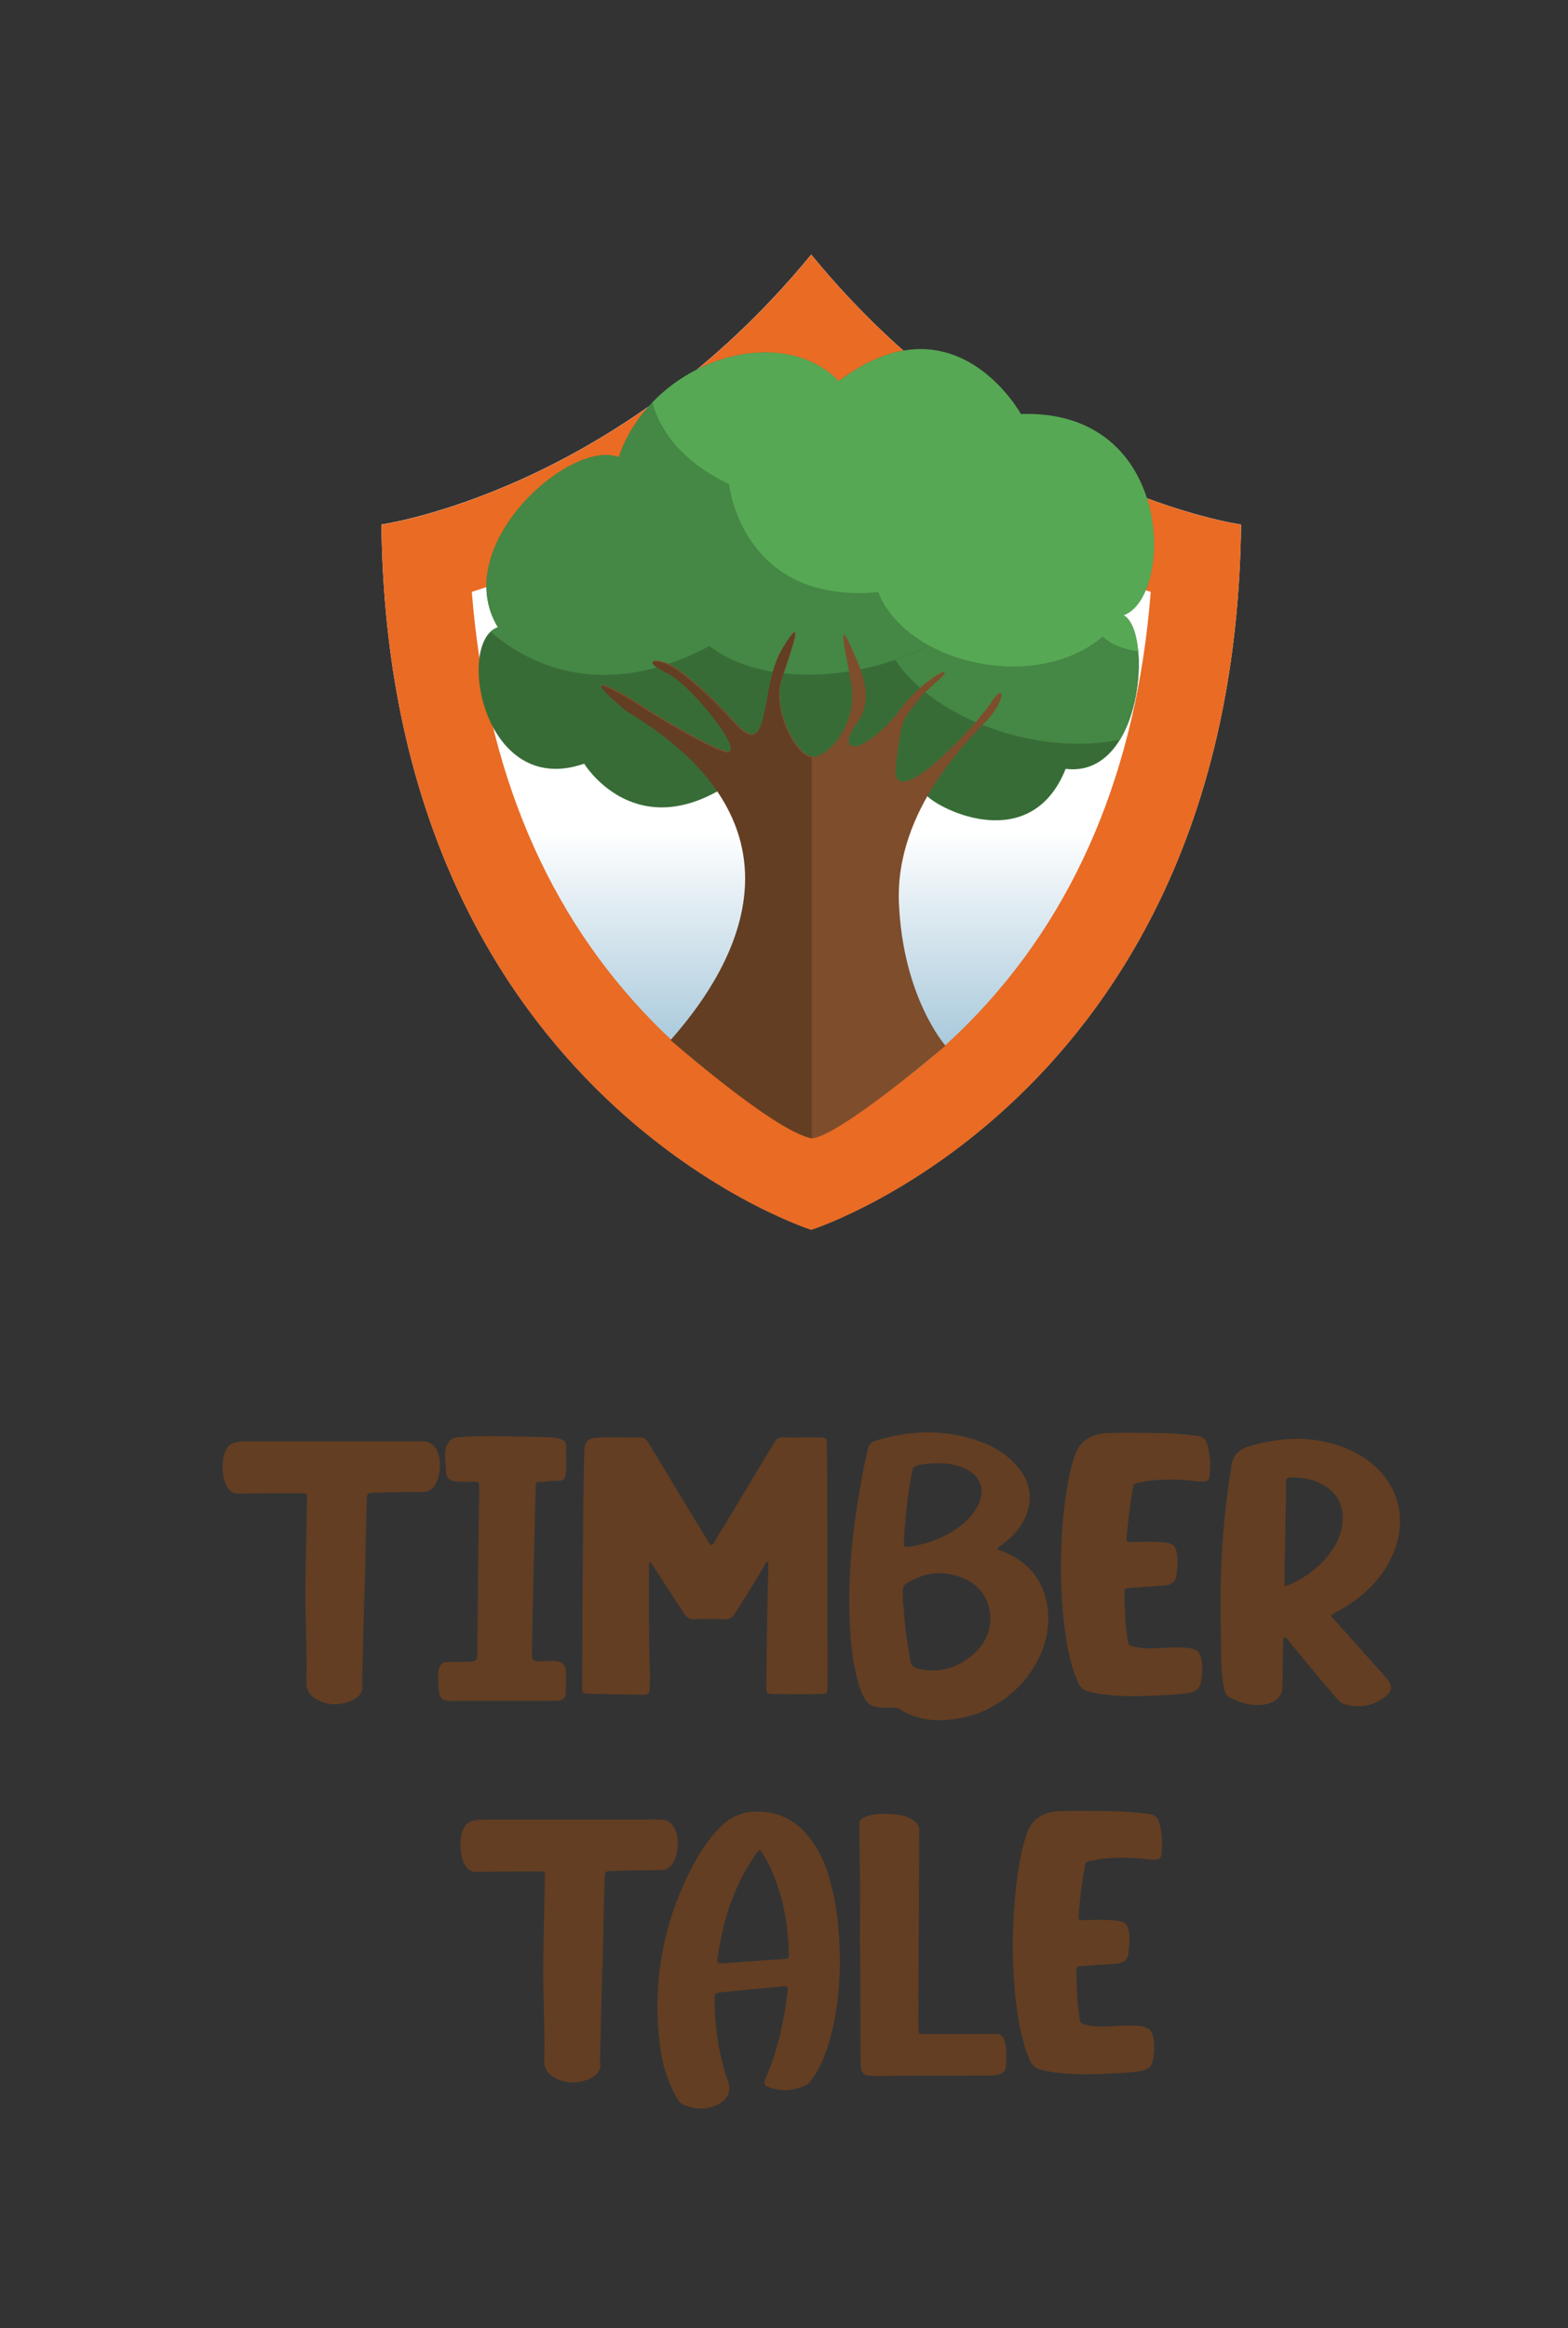 <?xml version="1.0" encoding="UTF-8"?><svg xmlns="http://www.w3.org/2000/svg" xmlns:xlink="http://www.w3.org/1999/xlink" viewBox="0 0 194.28 288.32"><rect x="0" y="0" width="194.28" height="288.32" fill="#333333" stroke="none"/><defs><style>.i{fill:url(#f);}.j{fill:#e96b24;}.k{fill:#7e4d2c;}.l{fill:#458744;}.m{fill:#57a855;}.n{fill:#386c37;}.o{fill:#633e23;}</style><linearGradient id="f" x1="100.52" y1="62.11" x2="100.52" y2="185.47" gradientTransform="matrix(1, 0, 0, 1, 0, 0)" gradientUnits="userSpaceOnUse"><stop offset=".33" stop-color="#fff"/><stop offset=".78" stop-color="#4c8fb5"/></linearGradient></defs><g id="a"/><g id="b"><g><path class="o" d="M45.16,196.74c-.1,3.82-.19,7.64-.29,11.46,0,.12-.03,.23,0,.34,.23,1.09-.44,1.67-1.32,2.07-1.43,.65-2.88,.62-4.28-.12-.86-.46-1.34-1.14-1.31-2.17,.11-4.05-.17-8.1-.12-12.15,.05-3.88,.13-6.42,.2-10.29,0-.17,0-.35,.01-.52,.02-.28-.09-.43-.4-.43-.21,0-.42,0-.62,0-2.49,0-4.98,0-7.48,.04-.62,.01-1-.23-1.32-.68-.84-1.19-.95-4.28,.16-5.26,.45-.4,1.31-.52,1.77-.52,6.59,0,13.17,0,19.76,0,.56,0,1.89-.03,2.46,0,2.42,0,2.53,3.63,1.57,5.31-.35,.62-.85,.97-1.64,.96-1.93-.03-3.8,.03-5.78,.08-.2-.02-.41,.03-.62,.04-.29,.01-.42,.17-.43,.44-.02,.46-.06,.92-.07,1.38-.08,3.79-.15,6.24-.22,10.03h-.01Z"/><path class="o" d="M59.37,184.5c0-.17-.03-.33-.01-.49,.03-.4-.17-.53-.6-.51-.67,.02-1.34,.03-2.01,0-.99-.04-1.49-.45-1.49-1.33,0-1.04-.32-2.14,.09-3.15,.27-.67,.71-.98,1.54-1.04,3.64-.25,7.27-.04,10.9,0,.49,0,.98,.05,1.45,.17,.72,.19,.97,.47,.92,1.14-.09,1.12,.09,2.04-.06,3.16-.11,.84-.38,1.01-1.35,.94-.55-.04-1.06,.15-1.61,.13-.69-.03-.74,0-.76,.62-.06,1.51-.4,15.53-.48,20.8,.03,.62,.14,.87,1.34,.8,.46-.02,.92-.05,1.37-.04,.98,.03,1.49,.44,1.52,1.31,.03,1.01,0,1.78-.04,2.8-.02,.36-.33,.83-1.11,.83-.34,0-12.23,0-12.42,0-1.4,.05-2.03,.05-2.18-1.24-.07-.6-.1-1.21-.1-1.81,0-1,.2-1.77,1.3-1.77,.93,0,1.84,.02,2.66-.02,.74-.04,.88-.17,.89-.85,.06-3.5,.15-16.97,.25-20.46Z"/><path class="o" d="M88.14,191.35c.31-.11,.36-.37,.49-.58,2.45-4,4.92-8.19,7.35-12.19,.23-.38,.49-.57,1.01-.56,1.37,.03,3.18-.02,4.56,0,.78,0,.89,.09,.9,.77,.04,1.72,.04,3.63,.05,5.36,.02,8.21,.03,16.26,.04,24.47,0,1.2,0,1.17-1.39,1.18-1.7,.03-3.71,0-5.32,0-.84-.02-.88-.11-.88-.83,.02-5.42,.13-9.69,.25-15.11,0-.14,0-.27,0-.45-.4,.04-.41,.34-.52,.52-1.15,2-2.41,3.96-3.64,5.93-.31,.5-.68,.7-1.33,.68-1.22-.04-2.44-.04-3.65,0-.68,.03-1.03-.28-1.32-.73-.87-1.36-1.76-2.71-2.64-4.07-.49-.76-.98-1.52-1.47-2.27-.32,.08-.22,.28-.22,.42,0,4.87-.04,8.76,.12,13.63,.02,.6-.05,1.2-.06,1.8,0,.38-.21,.55-.62,.56-.12,0-.25,0-.37,0-1.9-.04-4.42-.06-6.32-.11-.99-.03-1.06-.09-1.03-.97,0-5.27,.11-24.3,.25-28.64,.06-1.74,.27-2.1,2.23-2.15,1.15-.03,3.45,.02,4.6,0,.54,0,.82,.18,1.08,.6,2.45,4,4.91,8.17,7.38,12.16,.13,.21,.21,.46,.48,.58Z"/><path class="o" d="M123.56,191.77c.2,.25,.43,.26,.62,.33,3.62,1.44,5.43,4.1,5.68,7.67,.42,5.88-4.48,11.7-10.56,12.95-1.67,.34-3.36,.47-5.05,.1-.92-.2-1.8-.52-2.57-1.04-.37-.25-.73-.35-1.18-.31-.57,.05-1.15,.03-1.73-.04-.75-.09-1.28-.43-1.63-1.07-.42-.76-.7-1.57-.92-2.4-.65-2.44-.86-4.93-.95-7.43-.17-4.58,.18-9.13,.87-13.67,.38-2.47,.82-4.93,1.38-7.38,.13-.55,.38-.87,.98-1.05,4.39-1.38,8.75-1.44,13.08,.15,1.84,.68,3.41,1.73,4.62,3.21,1.63,2,1.79,4.16,.7,6.41-.52,1.07-1.32,1.96-2.28,2.73-.34,.28-.7,.54-1.07,.82Zm-11.68,7.04h.05c.1,1.13,.17,2.26,.31,3.39s.39,2.24,.52,3.36c.08,.71,.49,1.01,1.19,1.15,2.51,.5,4.68-.16,6.54-1.74,1.56-1.33,2.37-3.02,2.19-5.01-.21-2.23-1.47-3.83-3.69-4.65-2.34-.87-4.57-.52-6.65,.78-.35,.22-.5,.53-.48,.94,.03,.59,0,1.19,0,1.78Zm.17-8.8c-.02,.28-.03,.57-.05,.85-.05,.74-.03,.79,.79,.67,2.41-.36,4.58-1.24,6.45-2.74,.58-.46,1.07-1,1.49-1.6,1.78-2.53,.83-4.92-2.28-5.72-1.52-.39-3.05-.29-4.59-.04-.55,.09-.76,.32-.85,.81-.49,2.57-.8,5.16-.96,7.77Z"/><path class="o" d="M131.45,193.7c.04-3.59,.3-7.5,1.14-11.37,.14-.64,.33-1.27,.52-1.9,.58-1.87,1.97-2.88,4.21-2.96,1.98-.06,3.96,0,5.93,0,1.69,.01,3.37,.14,5.04,.34,.67,.08,1.05,.38,1.24,.93,.46,1.33,.46,2.69,.35,4.05-.04,.49-.34,.7-.92,.69-.52,0-1.03-.09-1.55-.13-2.04-.17-4.08-.19-6.1,.22-.84,.17-.84,.18-.97,.93-.34,1.91-.57,3.83-.73,5.76-.06,.74-.04,.74,.83,.71,1.17-.04,2.34-.06,3.5,.02,1.44,.1,1.71,.37,1.92,1.59,.14,.86-.03,1.7-.1,2.55-.06,.62-.49,1.17-1.59,1.24-1.33,.08-2.65,.18-3.98,.27-.85,.06-.87,.06-.86,.79,.02,1.88,.09,3.75,.38,5.61,.11,.75,.13,.75,.98,.93,.96,.21,1.93,.21,2.9,.14,1-.07,2.01-.12,3.01-.07,1.74,.09,2.15,.44,2.33,1.94,.09,.74,.03,1.48-.1,2.21-.18,.96-.61,1.31-1.7,1.49-1.15,.19-2.32,.22-3.49,.28-2.59,.13-5.19,.2-7.76-.25-.32-.06-.63-.14-.94-.21-.68-.16-1.09-.53-1.35-1.11-.84-1.9-1.26-3.88-1.56-5.88-.43-2.82-.57-5.66-.59-8.83Z"/><path class="o" d="M164.92,200.05c.1,.29,.35,.48,.55,.7,2.09,2.35,4.19,4.69,6.28,7.04,.84,.94,.81,1.65-.23,2.43-1.45,1.08-3.12,1.36-4.94,.84-.39-.11-.64-.36-.88-.64-.78-.91-1.57-1.8-2.33-2.72-1.22-1.47-2.43-2.94-3.65-4.41-.16-.2-.29-.44-.58-.55-.21,.29-.15,.58-.15,.85-.04,1.63-.06,3.26-.09,4.89-.01,.51,0,1.04-.3,1.5-.44,.66-1.13,1-1.95,1.12-1.56,.22-2.97-.18-4.29-.88-.38-.2-.53-.53-.63-.91-.36-1.43-.41-2.89-.43-4.35-.04-2.83-.08-5.66-.05-8.49,.05-4.98,.54-9.93,1.31-14.87,.2-1.3,.83-2.09,2.28-2.51,4.04-1.17,8.02-1.32,11.95,.28,5.39,2.19,7.88,7.21,6.12,12.27-1.18,3.4-3.63,5.92-6.95,7.81-.35,.2-.74,.33-1.03,.61Zm-5.77-3.69c.33,.06,.49-.04,.66-.12,2.07-.93,3.77-2.24,5.04-3.97,.72-.99,1.26-2.06,1.44-3.24,.32-2.12-.26-3.93-2.36-5.15-1.21-.71-2.59-.93-4.02-.91-.42,0-.57,.17-.55,.52,0,.2,0,.4,0,.6-.07,3.46-.13,6.92-.2,10.37-.01,.62,0,1.25,0,1.89Z"/></g><g><path class="o" d="M74.63,243.58c-.1,3.82-.19,7.64-.29,11.46,0,.12-.03,.23,0,.34,.23,1.09-.44,1.67-1.32,2.07-1.43,.65-2.88,.62-4.28-.12-.86-.46-1.34-1.14-1.31-2.17,.11-4.05-.17-8.1-.12-12.15,.05-3.88,.13-6.42,.2-10.29,0-.17,0-.35,.01-.52,.02-.28-.09-.43-.4-.43-.21,0-.42,0-.62,0-2.49,0-4.98,0-7.48,.04-.62,.01-1-.23-1.32-.68-.84-1.19-.95-4.28,.16-5.26,.45-.4,1.31-.52,1.77-.52,6.59,0,13.17,0,19.76,0,.56,0,1.89-.03,2.46,0,2.42,0,2.53,3.63,1.57,5.31-.35,.62-.85,.97-1.64,.96-1.93-.03-3.8,.03-5.78,.08-.21-.02-.41,.03-.62,.04-.29,.01-.42,.17-.43,.44-.02,.46-.06,.92-.07,1.38-.08,3.79-.15,6.24-.22,10.03h-.01Z"/><path class="o" d="M104.07,243.3c-.09,3.47-.45,7.57-2,11.51-.38,.99-.88,1.92-1.53,2.79-.23,.3-.49,.56-.86,.72-1.35,.59-2.74,.71-4.16,.26-.85-.27-.94-.51-.62-1.27,1.46-3.43,2.26-7,2.67-10.64,.08-.69,.06-.72-.73-.65-2.54,.23-5.09,.49-7.63,.72-.59,.05-.67,.34-.67,.78,.03,3.49,.48,6.92,1.67,10.25,.4,1.11,.02,2.16-1.09,2.77-1.45,.8-2.96,.76-4.47,.11-.42-.18-.61-.52-.81-.87-1.19-2.09-1.83-4.33-2.1-6.64-.94-7.88,.48-15.42,4.36-22.56,.8-1.47,1.78-2.85,2.95-4.11,1.78-1.92,4.05-2.48,6.7-1.9,1.57,.34,2.82,1.14,3.87,2.24,1.38,1.45,2.28,3.12,2.87,4.93,1.17,3.56,1.55,7.21,1.58,11.56Zm-9.9-14.2c-.45,.32-.62,.68-.84,1.01-2.54,3.78-3.77,7.94-4.41,12.27-.12,.77-.05,.8,.83,.75,2.42-.17,4.84-.33,7.26-.51,.72-.05,.73-.05,.72-.75-.05-3.07-.54-6.08-1.63-9-.48-1.29-1.06-2.55-1.92-3.76Z"/><path class="o" d="M124.62,256.08c-.05,.4-.35,.63-.7,.77-.37,.15-.76,.2-1.16,.2-1.15,0-11,0-14.72,.05-.96,.01-1.32-.31-1.39-1.27-.06-.89-.03-1.62-.04-2.52-.01-4.12-.02-8.24-.04-12.36h-.03c0-2.45,.03-4.9,.02-7.35s-.07-4.9-.1-7.35c0-.87,.07-.98,.88-1.29,1.03-.4,2.1-.36,3.17-.29,.67,.04,1.42,.14,2.05,.42,.62,.28,1.33,.77,1.33,1.54,0,4.18-.12,20.39-.09,24.45,0,.17,.01,.33,.02,.5,0,.24,.14,.33,.38,.33,.38,0,6.4-.02,9.12-.02,.65,0,1,.26,1.16,.87,.29,1.09,.25,2.21,.11,3.32Z"/><path class="o" d="M125.49,240.53c.04-3.59,.3-7.5,1.14-11.37,.14-.64,.33-1.27,.52-1.9,.58-1.87,1.97-2.88,4.21-2.96,1.98-.06,3.96,0,5.93,0,1.69,.01,3.37,.14,5.04,.34,.67,.08,1.05,.38,1.24,.93,.46,1.33,.46,2.69,.35,4.05-.04,.49-.34,.7-.92,.69-.52,0-1.03-.09-1.55-.13-2.04-.17-4.08-.19-6.1,.22-.84,.17-.84,.18-.97,.93-.34,1.91-.57,3.83-.73,5.76-.06,.74-.04,.74,.83,.71,1.17-.04,2.34-.06,3.5,.02,1.44,.1,1.71,.37,1.92,1.59,.14,.86-.03,1.7-.1,2.55-.06,.62-.49,1.17-1.59,1.24-1.33,.08-2.65,.18-3.98,.27-.85,.06-.87,.06-.86,.79,.02,1.88,.09,3.75,.38,5.61,.11,.75,.13,.75,.98,.93,.96,.21,1.93,.21,2.9,.14,1-.07,2.01-.12,3.01-.07,1.74,.09,2.15,.44,2.33,1.94,.09,.74,.03,1.48-.1,2.21-.18,.96-.61,1.31-1.7,1.49-1.15,.19-2.32,.22-3.49,.28-2.59,.13-5.19,.2-7.76-.25-.32-.06-.63-.14-.94-.21-.68-.16-1.09-.53-1.35-1.11-.84-1.9-1.26-3.88-1.56-5.88-.43-2.82-.57-5.66-.59-8.83Z"/></g></g><g id="c"/><g id="d"/><g id="e"><g><path class="i" d="M153.77,64.96s-29.17-4.06-53.24-33.41v-.02l-.03-.02v.03c-24.08,29.35-53.24,33.41-53.24,33.41,.79,69.94,52.11,86.97,53.24,87.34h.03c1.13-.37,52.45-17.39,53.24-87.34Z"/><path class="j" d="M99.99,48.09l.57,.71,.53-.67c15.5,15.03,31.57,22.03,41.49,25.17-1.73,22.03-9.31,39.97-22.6,53.42-7.57,7.66-15.23,11.92-19.46,13.9-4.23-1.98-11.89-6.24-19.46-13.9-13.29-13.45-20.87-31.39-22.6-53.42,9.93-3.14,26.02-10.15,41.53-25.21m.54-16.56v.02l-.03-.02v.03c-24.08,29.35-53.24,33.41-53.24,33.41,.79,69.94,52.11,86.97,53.24,87.34h.03c1.13-.37,52.45-17.39,53.24-87.34,0,0-29.17-4.06-53.24-33.41v-.03h0Z"/><g><path class="n" d="M114.72,98.43c1.71,1.92,13.04,7.48,17.32-3.21,9.62,1.18,10.8-17.11,7.16-19.03,6.2-2.14,6.52-25.55-12.72-24.91,0,0-8.23-14.97-22.56-4.06-7.16-7.48-23.09-2.67-27.26,9.41-5.99-2.35-21.06,11.01-14.97,21.06-5.24,1.71-1.92,21.28,10.69,16.89,0,0,5.88,9.62,16.89,3.21s25.44,.64,25.44,.64Z"/><g><path class="l" d="M138.76,91.61c1.9-3.11,2.57-7.57,2.27-10.93-1.87-.28-3.44-.89-4.38-1.84-5.76,4.88-15.16,4.62-21.58,1.09-1.32,.7-2.71,1.3-4.16,1.8,5.01,7.51,17.93,11.93,27.85,9.88Z"/><path class="l" d="M108.81,73.34c-16.92,1.55-18.49-13.37-18.49-13.37-5.68-2.74-8.5-6.43-9.5-10.12-1.8,1.88-3.25,4.16-4.16,6.77-5.99-2.35-21.06,11.01-14.97,21.06-.34,.11-.64,.3-.91,.55,4.12,3.59,13.45,9.04,27.12,1.78,5.46,4.24,14.96,4.51,23,1.71,1.44-.5,2.84-1.11,4.16-1.8-2.89-1.59-5.18-3.84-6.26-6.59Z"/><path class="m" d="M90.32,59.97s1.57,14.92,18.49,13.37c1.08,2.75,3.37,5,6.26,6.59,6.42,3.54,15.82,3.79,21.58-1.09,.93,.95,2.5,1.56,4.38,1.84-.2-2.23-.83-3.97-1.82-4.49,6.2-2.14,6.52-25.55-12.72-24.91,0,0-8.23-14.97-22.56-4.06-5.61-5.86-16.6-4.18-23.11,2.63,1.01,3.69,3.82,7.38,9.5,10.12Z"/></g></g><path class="k" d="M83.1,128.82c4.33-4.97,21.25-24.98-5.45-40.89-7.46-6.29,.96-1.12,.96-1.12,0,0,7,4.6,10.9,6.09s-3.53-8.02-6.74-9.62c-3.21-1.6-1.63-1.77-.05-1.12,1.82,.75,5.84,4.45,8.23,7.16,4.76,5.4,3.15-4.36,6.04-9.09,2.89-4.73,1.18,0-.11,3.85-1.28,3.85,2.08,10.05,4.12,9.62s5.24-4.28,4.49-8.87c-.75-4.6-2.14-9.78,.75-2.89s-1.23,7.7-1.07,9.84c.16,2.14,4.54-1.28,6.31-3.85,1.76-2.57,5.4-5.08,5.56-4.65s-2.3,1.98-3.63,3.9c-1.34,1.92-1.66,1.12-2.41,7.64-.75,6.52,9.84-4.86,11.76-7.75,1.92-2.89,1.71-.21-.37,2.03s-11.52,11.07-11.01,22.77c.51,11.71,5.77,17.64,5.77,17.64,0,0-13.26,11.33-16.62,11.47-6.55-2.62-17.43-12.16-17.43-12.16Z"/><path class="o" d="M100.57,93.83c-2.04-.27-4.97-5.99-3.76-9.63,1.28-3.85,2.99-8.58,.11-3.85-2.89,4.73-1.28,14.49-6.04,9.09-2.39-2.71-6.41-6.41-8.23-7.16-1.58-.65-3.15-.48,.05,1.12,3.21,1.6,10.64,11.12,6.74,9.62-3.9-1.5-10.91-6.09-10.91-6.09,0,0-8.42-5.17-.96,1.12,26.7,15.92,9.86,35.79,5.53,40.76,0,0,12.8,11.25,17.43,12.16,.01,0,.03,0,.04,0v-47.15Z"/></g></g><g id="g"/><g id="h"/></svg>